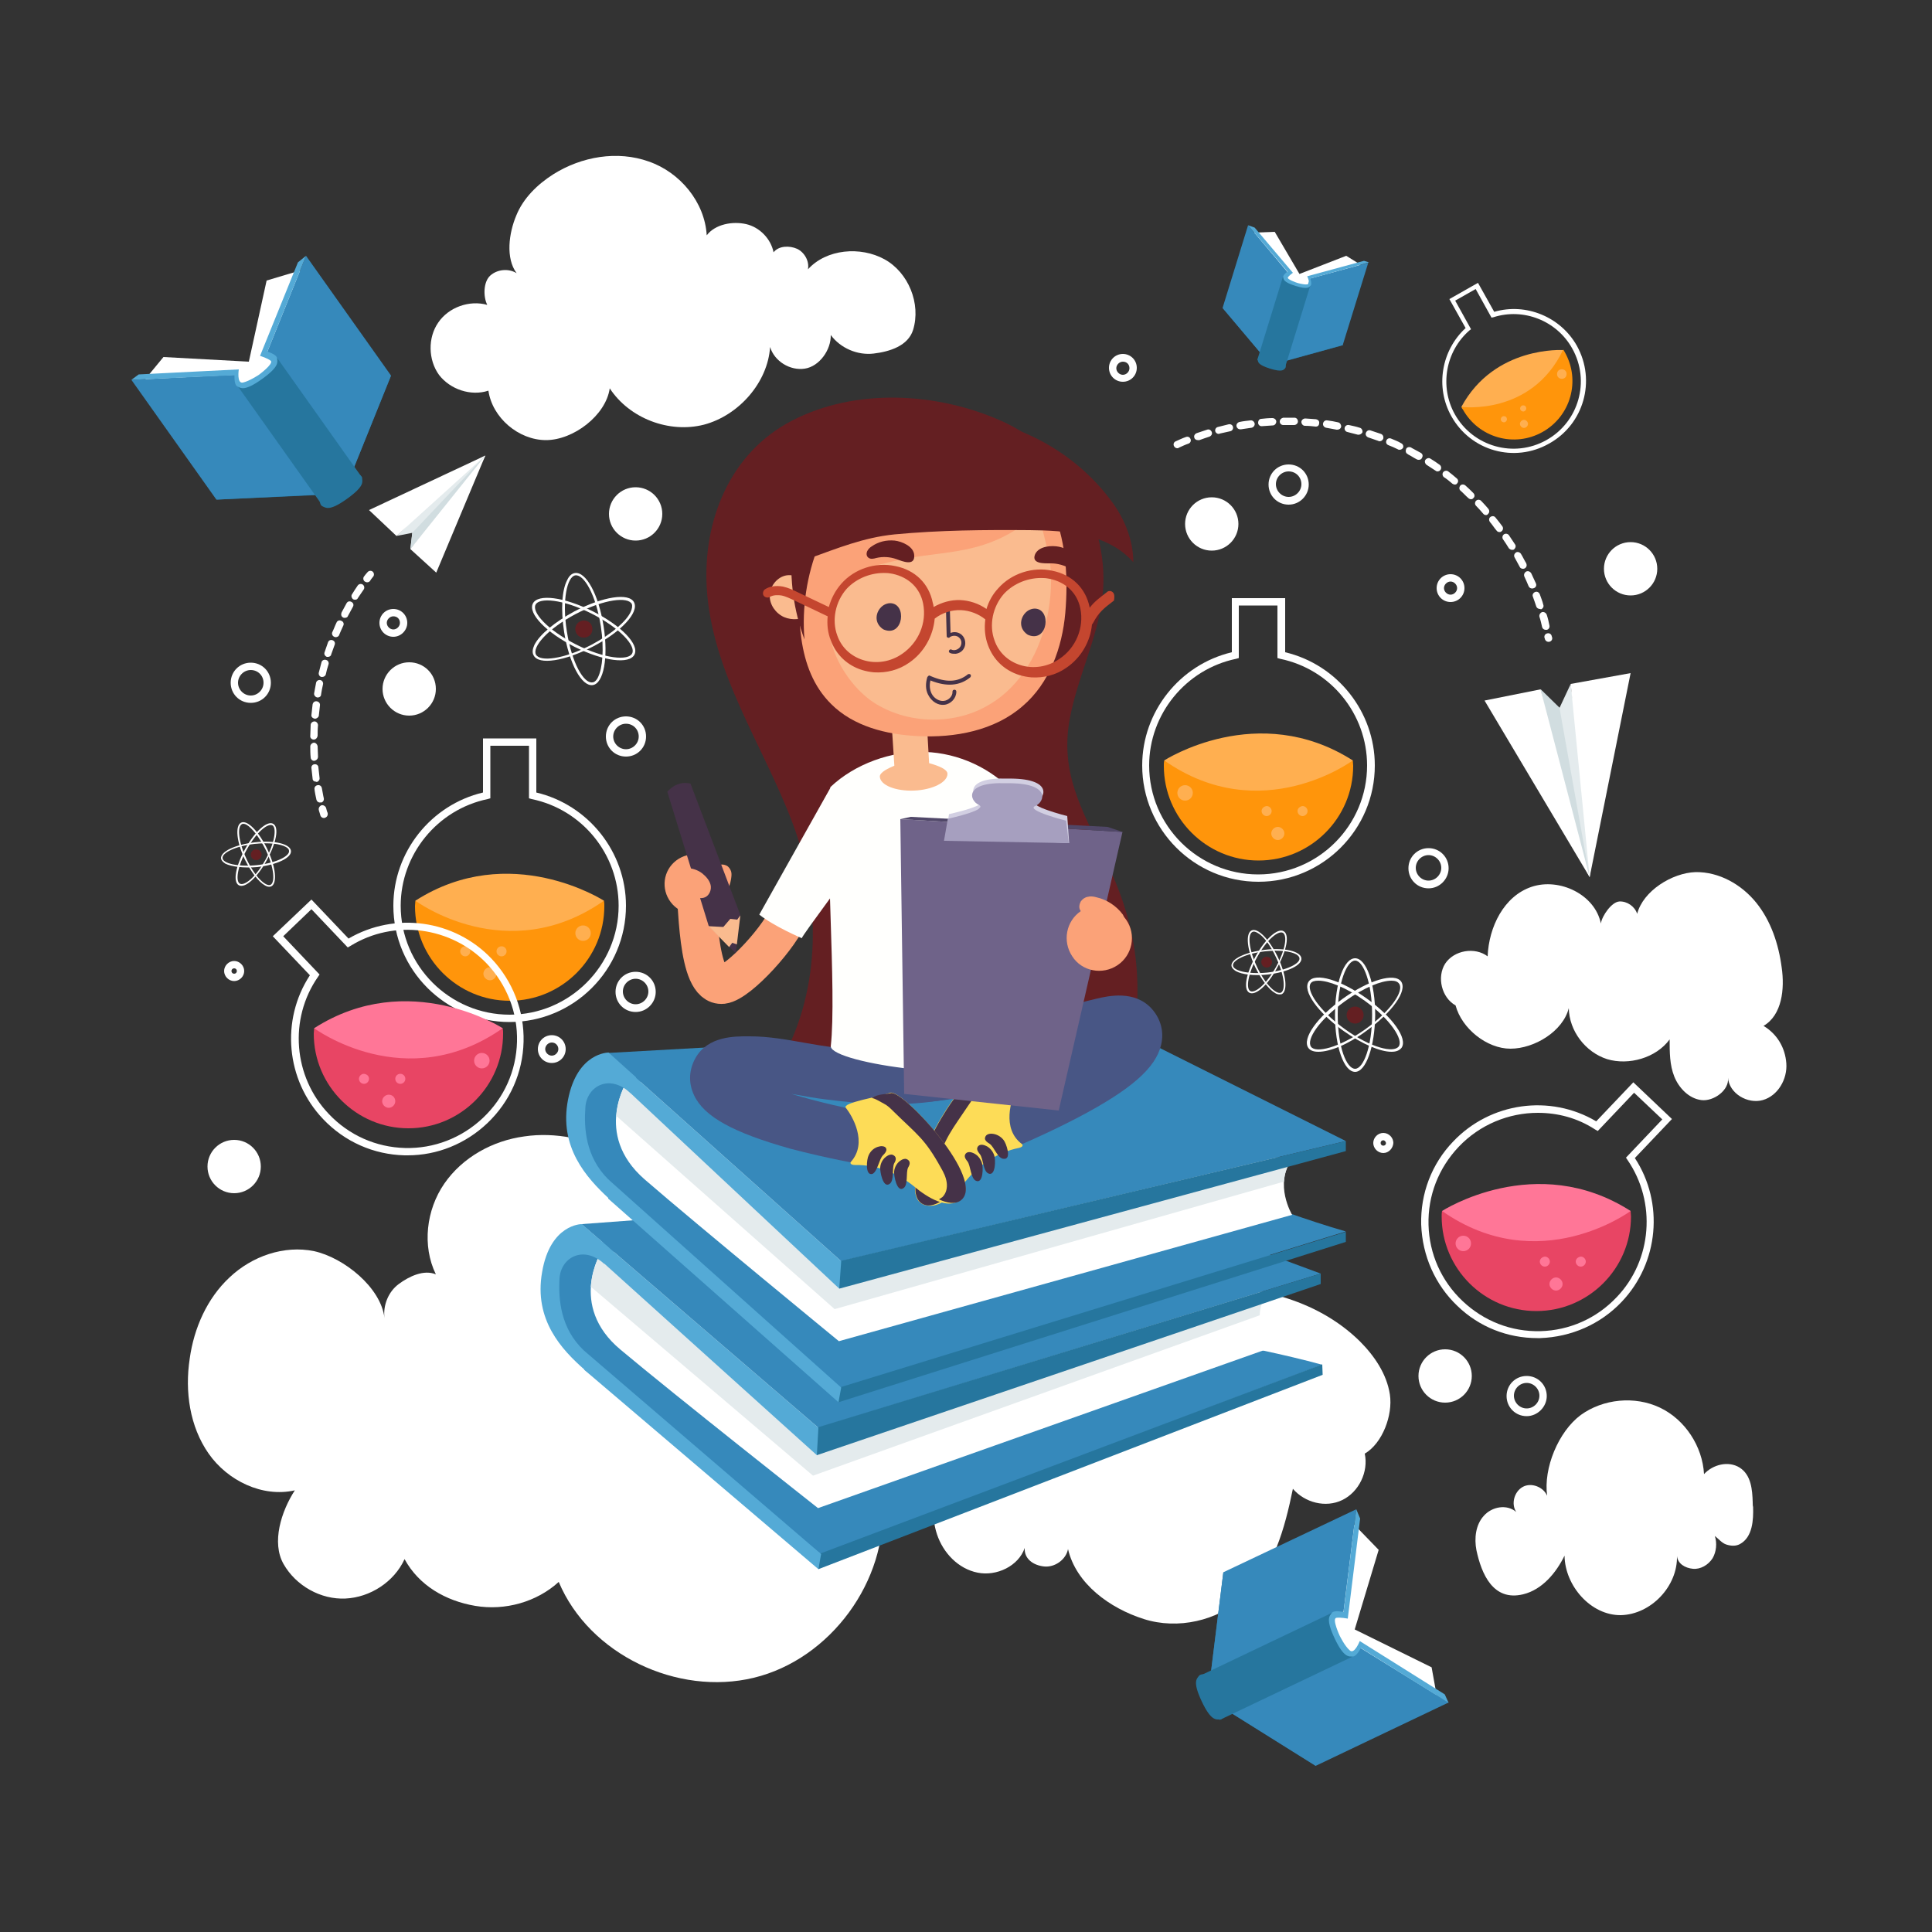 <?xml version="1.0" encoding="utf-8"?>
<!-- Generator: Adobe Illustrator 26.2.1, SVG Export Plug-In . SVG Version: 6.00 Build 0)  -->
<svg version="1.1" xmlns="http://www.w3.org/2000/svg" xmlns:xlink="http://www.w3.org/1999/xlink" x="0px" y="0px"
	 viewBox="0 0 500 500" style="enable-background:new 0 0 500 500;" xml:space="preserve">
<rect x="0" y="0" width="500" height="500" fill="#333333" stroke="none"/>
<style type="text/css">
	.st0{display:none;}
	.st1{display:inline;fill:#45BEB5;}
	.st2{fill:#FFFFFF;}
	.st3{fill:#3689BB;}
	.st4{fill:#E4EBED;}
	.st5{fill:#26769E;}
	.st6{fill:#54AAD6;}
	.st7{fill:#D1DDE0;}
	.st8{fill:#641F22;}
	.st9{fill:#485685;}
	.st10{fill:#FDDC57;}
	.st11{fill:#453248;}
	.st12{fill:#FFFFFD;}
	.st13{fill:#FABB8F;}
	.st14{fill:#FBA278;}
	.st15{fill:#C4462F;}
	.st16{fill:#6F6389;}
	.st17{fill:#504768;}
	.st18{fill:#D2CFE2;}
	.st19{fill:#A69FBF;}
	.st20{fill:none;stroke:#FBA278;stroke-width:10;stroke-miterlimit:10;}
	.st21{fill:#FF950B;}
	.st22{fill:#FFAF50;}
	.st23{fill:#E84564;}
	.st24{fill:#FF7697;}
</style>
<g id="BACKGROUND" class="st0">
	<rect id="XMLID_1_" class="st1" width="500" height="500"/>
</g>
<g id="OBJECTS">
	<g id="XMLID_818_">
		<g id="XMLID_765_">
			<path id="XMLID_995_" class="st2" d="M243.1,382.3c-1.7,4.8-2.2,10-0.6,14.8c1.6,4.8,5.5,8.9,10.5,9.9c4.9,1,10.6-1.7,12.2-6.4
				c-0.2,2.8,2.2,4.5,5,4.8c2.8,0.3,5.7-1.8,6.2-4.5c2.1,9,10.8,15.3,19.6,18.1s19,0.5,25.9-5.7c7.7-7,10.6-17.8,12.7-28
				c3.1,3.6,8.5,5,12.8,2.9c4.3-2.1,6.8-7.3,5.8-12c4.6-2.7,7.3-10,6.5-15.3c-0.8-5.3-4-10-7.8-13.8c-11.3-11.1-28.1-15.1-43.9-13.7
				c-15.7,1.4-30.7,7.7-44.7,15"/>
		</g>
		<g id="XMLID_750_">
			<path id="XMLID_993_" class="st2" d="M159.6,298.4c-7.4-3.6-15.8-5.5-23.9-4.3c-8.2,1.1-16,5.4-20.7,12.2
				c-4.7,6.8-5.8,16.1-2.2,23.5c-3.1-1.3-6.9,0.5-9.6,2.5c-2.7,2-4.1,5.5-3.7,8.8c-0.9-7.9-10.5-15.6-18.2-17.3
				c-7.8-1.6-16.1,1.3-21.9,6.8c-5.8,5.4-9.2,13.1-10.3,21c-1.3,8.5,0,17.6,4.9,24.6c4.9,7,13.9,11.4,22.3,9.5
				c-3.5,5.4-6.1,13.5-2.9,19.1c3.2,5.6,9.6,9.2,16,8.9c6.4-0.3,12.6-4.3,15.3-10.2c3.7,6.8,10.6,10.8,18.3,12.1
				c7.7,1.3,15.9-1,21.6-6.2c7.9,18.8,30.7,29.6,50.5,24.8s34.7-25.1,33.3-45.4"/>
		</g>
		<g id="XMLID_180_">
			<g id="XMLID_541_">
				<path id="XMLID_992_" class="st3" d="M149.2,350.7c-6.9-9-7.4-17-5.2-21.9c6.4-14.2,52.3-10.6,137.6,11
					c20.2,5.5,40.4,7.9,60.6,13.4l-129.7,49.1L149.2,350.7z"/>
			</g>
			<g id="XMLID_540_">
				<path id="XMLID_990_" class="st2" d="M155.7,323.8c0,0-8.9,14,4.9,25.5c13.7,11.5,51.1,41,51.1,41L328.3,349
					c0,0-4.9-7.9-0.3-14.4L155.7,323.8z"/>
			</g>
			<g id="XMLID_539_">
				<path id="XMLID_988_" class="st4" d="M328,334.6l-172.3-10.8c0,0-2.4,3.9-2.8,9.2l57.5,48.9L326,340.4
					C326.1,338.5,326.6,336.5,328,334.6z"/>
			</g>
			<g id="XMLID_538_">
				<polygon id="XMLID_986_" class="st5" points="342.2,353.1 342.3,355.8 211.8,406.1 211.9,402.2 				"/>
			</g>
			<g id="XMLID_537_">
				<polygon id="XMLID_985_" class="st6" points="211.8,406.1 212.5,402.2 151.1,349.5 151.2,354.5 				"/>
			</g>
			<g id="XMLID_534_">
				<polygon id="XMLID_984_" class="st3" points="150.5,316.8 281,307.1 341.8,329.6 211.8,369.5 				"/>
			</g>
			<g id="XMLID_533_">
				<polygon id="XMLID_982_" class="st5" points="341.8,329.6 341.8,332.3 211.4,376.6 211.3,369.5 				"/>
			</g>
			<g id="XMLID_493_">
				<polygon id="XMLID_979_" class="st6" points="211.4,376.6 211.8,369.5 150.5,316.8 150.6,321.8 				"/>
			</g>
			<g id="XMLID_212_">
				<path id="XMLID_978_" class="st6" d="M151.1,349.5c-6-5.7-6.6-13.1-6.3-18.6c0.3-5.4,6.1-8.8,11.6-3.8l1.3-4.1l-7.2-6.2
					c0,0-8.1,0-10.2,12.4c-2.2,12.4,5.1,20.1,11,25.3S151.1,349.5,151.1,349.5z"/>
			</g>
		</g>
		<g id="XMLID_178_">
			<g id="XMLID_172_">
				<path id="XMLID_977_" class="st3" d="M155.5,306.3c-6.7-9.1-7.1-17.2-4.8-22c6.7-14.1,52.5-9.6,137.4,13.6
					c20.1,5.9,40.1,15,60.2,20.8l-130.5,40.3L155.5,306.3z"/>
			</g>
			<g id="XMLID_177_">
				<path id="XMLID_975_" class="st2" d="M162.4,279.6c0,0-9.1,13.8,4.4,25.6c13.5,11.7,50.3,41.9,50.3,41.9l117.3-32.7
					c0,0-4.8-8,0-14.4L162.4,279.6z"/>
			</g>
			<g id="XMLID_536_">
				<path id="XMLID_973_" class="st4" d="M334.4,300l-172-20.4c0,0-2.5,3.8-2.9,9.2l56.5,50l116.3-33
					C332.4,303.8,333,301.8,334.4,300z"/>
			</g>
			<g id="XMLID_120_">
				<polygon id="XMLID_972_" class="st5" points="348.3,318.8 348.3,321.4 217,362.9 217.2,359.1 				"/>
			</g>
			<g id="XMLID_118_">
				<polygon id="XMLID_966_" class="st6" points="217,362.9 217.7,359.1 157.4,305.2 157.4,310.2 				"/>
			</g>
			<g id="XMLID_65_">
				<polygon id="XMLID_965_" class="st3" points="157.4,272.5 288.1,265.2 348.3,295.3 217.7,326.4 				"/>
			</g>
			<g id="XMLID_80_">
				<polygon id="XMLID_964_" class="st5" points="348.3,295.3 348.3,297.9 217.2,333.5 217.2,326.4 				"/>
			</g>
			<g id="XMLID_84_">
				<polygon id="XMLID_962_" class="st6" points="217.2,333.5 217.7,326.4 157.4,272.5 157.4,277.5 				"/>
			</g>
			<g id="XMLID_117_">
				<path id="XMLID_956_" class="st6" d="M157.4,305.2c-5.9-5.9-6.3-13.3-5.9-18.7c0.4-5.4,6.2-8.7,11.7-3.6l1.4-4.1l-7.1-6.4
					c0,0-8.1-0.1-10.5,12.2c-2.4,12.3,4.8,20.2,10.5,25.5C163.1,315.5,157.4,305.2,157.4,305.2z"/>
			</g>
		</g>
		<g id="XMLID_610_">
			<g id="XMLID_61_">
				<g id="XMLID_83_">
					<g id="XMLID_89_">
						<polygon id="XMLID_909_" class="st4" points="406.5,177 403.6,183.2 398.7,178.4 408.9,221.8 411.4,227 412.3,220.6 						"/>
					</g>
					<g id="XMLID_79_">
						<polygon id="XMLID_908_" class="st7" points="408.9,221.8 411.4,227 403.6,183.2 398.7,178.4 						"/>
					</g>
					<g id="XMLID_76_">
						<polygon id="XMLID_907_" class="st2" points="411.4,227 406.5,177 422,174.2 						"/>
					</g>
					<g id="XMLID_66_">
						<polygon id="XMLID_906_" class="st2" points="411.4,227 398.7,178.4 384.2,181.3 						"/>
					</g>
				</g>
			</g>
			<g id="XMLID_542_">
				<g id="XMLID_543_">
					<g id="XMLID_548_">
						<polygon id="XMLID_905_" class="st4" points="102.6,138.7 106.7,137.9 106.2,142.1 124,121 125.6,117.9 122.1,119.8 						"/>
					</g>
					<g id="XMLID_547_">
						<polygon id="XMLID_904_" class="st7" points="124,121 125.6,117.9 106.7,137.9 106.2,142.1 						"/>
					</g>
					<g id="XMLID_545_">
						<polygon id="XMLID_903_" class="st2" points="125.6,117.9 102.6,138.7 95.5,132 						"/>
					</g>
					<g id="XMLID_544_">
						<polygon id="XMLID_902_" class="st2" points="125.6,117.9 106.2,142.1 112.9,148.2 						"/>
					</g>
				</g>
			</g>
			<g id="XMLID_557_">
				<g id="XMLID_698_">
					<g id="XMLID_748_">
						<path id="XMLID_901_" class="st2" d="M83.8,211.7c-0.4,0-0.8-0.3-0.9-0.7c-0.1-0.5-0.3-0.9-0.4-1.4c-0.1-0.5,0.2-1,0.7-1.2
							c0.5-0.1,1,0.2,1.2,0.7c0.1,0.4,0.2,0.9,0.4,1.3c0.1,0.5-0.1,1-0.6,1.2C84,211.7,83.9,211.7,83.8,211.7z"/>
					</g>
				</g>
				<g id="XMLID_697_">
					<g id="XMLID_730_">
						<path id="XMLID_1402_" class="st2" d="M82.8,207.7c-0.4,0-0.8-0.3-0.9-0.7c-0.2-0.9-0.4-1.8-0.5-2.7c-0.1-0.5,0.2-1,0.8-1.1
							c0.5-0.1,1,0.2,1.1,0.8c0.2,0.9,0.3,1.8,0.5,2.6c0.1,0.5-0.2,1-0.7,1.1C82.9,207.6,82.9,207.7,82.8,207.7z M81.8,202.3
							c-0.5,0-0.9-0.3-0.9-0.8c-0.1-0.9-0.2-1.8-0.3-2.7c-0.1-0.5,0.3-1,0.8-1c0.5-0.1,1,0.3,1,0.8c0.1,0.9,0.2,1.8,0.3,2.7
							c0.1,0.5-0.3,1-0.8,1.1C81.9,202.3,81.9,202.3,81.8,202.3z M81.3,196.9c-0.5,0-0.9-0.4-0.9-0.9c-0.1-0.9-0.1-1.8-0.1-2.8
							c0-0.5,0.4-0.9,0.9-1c0.5,0,0.9,0.4,1,0.9c0,0.9,0.1,1.8,0.1,2.7C82.3,196.4,81.9,196.8,81.3,196.9
							C81.3,196.9,81.3,196.9,81.3,196.9z M81.2,191.4C81.2,191.4,81.2,191.4,81.2,191.4c-0.5,0-1-0.4-0.9-1c0-0.9,0.1-1.8,0.1-2.8
							c0-0.5,0.5-0.9,1-0.9c0.5,0,0.9,0.5,0.9,1c-0.1,0.9-0.1,1.8-0.1,2.7C82.1,191,81.7,191.4,81.2,191.4z M81.5,186
							C81.5,186,81.5,186,81.5,186c-0.6-0.1-1-0.5-0.9-1c0.1-0.9,0.2-1.8,0.3-2.7c0.1-0.5,0.5-0.9,1.1-0.8c0.5,0.1,0.9,0.5,0.8,1.1
							c-0.1,0.9-0.2,1.8-0.3,2.7C82.4,185.6,82,186,81.5,186z M82.3,180.5c-0.1,0-0.1,0-0.2,0c-0.5-0.1-0.9-0.6-0.8-1.1
							c0.2-0.9,0.3-1.8,0.5-2.7c0.1-0.5,0.6-0.8,1.1-0.7c0.5,0.1,0.8,0.6,0.7,1.1c-0.2,0.9-0.4,1.8-0.5,2.6
							C83.1,180.2,82.7,180.5,82.3,180.5z M83.4,175.2c-0.1,0-0.2,0-0.2,0c-0.5-0.1-0.8-0.6-0.7-1.1c0.2-0.9,0.5-1.8,0.7-2.7
							c0.1-0.5,0.7-0.8,1.2-0.6c0.5,0.1,0.8,0.7,0.6,1.2c-0.3,0.9-0.5,1.7-0.7,2.6C84.2,174.9,83.8,175.2,83.4,175.2z M84.9,170
							c-0.1,0-0.2,0-0.3,0c-0.5-0.2-0.8-0.7-0.6-1.2c0.3-0.9,0.6-1.7,0.9-2.6c0.2-0.5,0.7-0.7,1.2-0.5c0.5,0.2,0.7,0.7,0.5,1.2
							c-0.3,0.8-0.6,1.7-0.9,2.5C85.7,169.7,85.3,170,84.9,170z M86.9,164.9c-0.1,0-0.2,0-0.4-0.1c-0.5-0.2-0.7-0.8-0.5-1.2
							c0.4-0.8,0.7-1.7,1.1-2.5c0.2-0.5,0.8-0.7,1.3-0.4c0.5,0.2,0.7,0.8,0.4,1.3c-0.4,0.8-0.7,1.6-1.1,2.5
							C87.6,164.7,87.2,164.9,86.9,164.9z M89.2,159.9c-0.1,0-0.3,0-0.4-0.1c-0.5-0.2-0.6-0.8-0.4-1.3c0.4-0.8,0.9-1.6,1.3-2.4
							c0.3-0.5,0.8-0.6,1.3-0.3c0.5,0.3,0.6,0.8,0.3,1.3c-0.4,0.8-0.9,1.6-1.3,2.4C89.9,159.8,89.5,159.9,89.2,159.9z M91.9,155.2
							c-0.2,0-0.3,0-0.5-0.1c-0.4-0.3-0.6-0.9-0.3-1.3c0.5-0.8,1-1.6,1.5-2.3c0.3-0.4,0.9-0.5,1.3-0.2c0.4,0.3,0.5,0.9,0.2,1.3
							c-0.5,0.7-1,1.5-1.5,2.2C92.5,155.1,92.2,155.2,91.9,155.2z"/>
					</g>
				</g>
				<g id="XMLID_695_">
					<g id="XMLID_728_">
						<path id="XMLID_900_" class="st2" d="M95,150.7c-0.2,0-0.4-0.1-0.6-0.2c-0.4-0.3-0.5-0.9-0.2-1.3c0.3-0.4,0.6-0.8,0.9-1.1
							c0.3-0.4,0.9-0.5,1.3-0.2c0.4,0.3,0.5,0.9,0.2,1.3c-0.3,0.4-0.6,0.7-0.8,1.1C95.6,150.6,95.3,150.7,95,150.7z"/>
					</g>
				</g>
			</g>
			<g id="XMLID_596_">
				<g id="XMLID_611_">
					<path id="XMLID_1372_" class="st2" d="M400.7,166.1c-0.4,0-0.8-0.3-0.9-0.8l-0.1-0.3c-0.1-0.5,0.2-1,0.8-1.1
						c0.5-0.1,1,0.2,1.1,0.8l0.1,0.3c0.1,0.5-0.2,1-0.8,1.1C400.8,166.1,400.7,166.1,400.7,166.1z M400,163c-0.4,0-0.8-0.3-0.9-0.7
						c-0.2-0.9-0.4-1.8-0.7-2.7c-0.1-0.5,0.2-1,0.7-1.2c0.5-0.1,1,0.2,1.2,0.7c0.3,0.9,0.5,1.8,0.7,2.8c0.1,0.5-0.2,1-0.7,1.1
						C400.2,163,400.1,163,400,163z M398.5,157.6c-0.4,0-0.8-0.3-0.9-0.6c-0.3-0.9-0.6-1.8-0.9-2.6c-0.2-0.5,0.1-1,0.6-1.2
						c0.5-0.2,1,0.1,1.2,0.6c0.3,0.9,0.7,1.8,0.9,2.7c0.2,0.5-0.1,1-0.6,1.2C398.7,157.6,398.6,157.6,398.5,157.6z M396.5,152.3
						c-0.4,0-0.7-0.2-0.9-0.6c-0.4-0.9-0.7-1.7-1.1-2.5c-0.2-0.5,0-1,0.5-1.3c0.5-0.2,1,0,1.3,0.5c0.4,0.9,0.8,1.7,1.2,2.6
						c0.2,0.5,0,1-0.5,1.2C396.8,152.3,396.6,152.3,396.5,152.3z M394.1,147.2c-0.3,0-0.7-0.2-0.8-0.5c-0.4-0.8-0.9-1.6-1.3-2.4
						c-0.3-0.5-0.1-1,0.3-1.3c0.4-0.3,1-0.1,1.3,0.3c0.5,0.8,0.9,1.7,1.4,2.5c0.2,0.5,0.1,1-0.4,1.3
						C394.4,147.2,394.3,147.2,394.1,147.2z M391.3,142.3c-0.3,0-0.6-0.2-0.8-0.4c-0.5-0.8-1-1.6-1.5-2.3c-0.3-0.4-0.2-1,0.2-1.3
						c0.4-0.3,1-0.2,1.3,0.2c0.5,0.8,1.1,1.6,1.6,2.4c0.3,0.4,0.1,1-0.3,1.3C391.7,142.3,391.5,142.3,391.3,142.3z M388.1,137.7
						c-0.3,0-0.6-0.1-0.8-0.4c-0.6-0.7-1.1-1.5-1.7-2.2c-0.3-0.4-0.3-1,0.1-1.3c0.4-0.3,1-0.3,1.3,0.1c0.6,0.7,1.2,1.5,1.8,2.3
						c0.3,0.4,0.2,1-0.2,1.3C388.5,137.6,388.3,137.7,388.1,137.7z M384.6,133.3c-0.3,0-0.5-0.1-0.7-0.3c-0.6-0.7-1.2-1.4-1.9-2.1
						c-0.4-0.4-0.3-1,0-1.3c0.4-0.4,1-0.3,1.3,0c0.7,0.7,1.3,1.4,1.9,2.1c0.3,0.4,0.3,1-0.1,1.3C385,133.2,384.8,133.3,384.6,133.3z
						 M380.7,129.2c-0.2,0-0.5-0.1-0.7-0.3c-0.7-0.6-1.3-1.3-2-1.9c-0.4-0.3-0.4-0.9-0.1-1.3c0.3-0.4,0.9-0.4,1.3-0.1
						c0.7,0.6,1.4,1.3,2.1,2c0.4,0.4,0.4,1,0,1.3C381.2,129.1,380.9,129.2,380.7,129.2z M376.5,125.4c-0.2,0-0.4-0.1-0.6-0.2
						c-0.7-0.6-1.4-1.2-2.2-1.7c-0.4-0.3-0.5-0.9-0.2-1.3c0.3-0.4,0.9-0.5,1.3-0.2c0.8,0.6,1.5,1.2,2.2,1.8c0.4,0.3,0.5,0.9,0.1,1.3
						C377,125.3,376.8,125.4,376.5,125.4z M372,122c-0.2,0-0.4-0.1-0.5-0.2c-0.8-0.5-1.5-1-2.3-1.5c-0.4-0.3-0.6-0.9-0.3-1.3
						c0.3-0.4,0.9-0.6,1.3-0.3c0.8,0.5,1.6,1,2.4,1.6c0.4,0.3,0.5,0.9,0.2,1.3C372.6,121.9,372.3,122,372,122z M367.2,119
						c-0.2,0-0.3,0-0.5-0.1c-0.8-0.4-1.5-0.9-2.3-1.3l-0.1-0.1c-0.5-0.2-0.6-0.8-0.4-1.3c0.2-0.5,0.8-0.6,1.3-0.4l0.1,0.1
						c0.8,0.4,1.6,0.9,2.4,1.3c0.5,0.3,0.6,0.8,0.3,1.3C367.9,118.8,367.6,119,367.2,119z M362.2,116.4c-0.1,0-0.3,0-0.4-0.1
						c-0.8-0.4-1.7-0.8-2.5-1.1c-0.5-0.2-0.7-0.7-0.5-1.2c0.2-0.5,0.7-0.7,1.2-0.5c0.9,0.4,1.8,0.7,2.6,1.2c0.5,0.2,0.7,0.8,0.5,1.2
						C362.9,116.2,362.6,116.4,362.2,116.4z M304.7,116c-0.4,0-0.7-0.2-0.9-0.6c-0.2-0.5,0-1,0.5-1.2c0.9-0.4,1.7-0.8,2.6-1.1
						c0.5-0.2,1,0,1.2,0.5c0.2,0.5,0,1-0.5,1.2c-0.9,0.3-1.7,0.7-2.6,1.1C305,116,304.9,116,304.7,116z M357,114.2
						c-0.1,0-0.2,0-0.3-0.1c-0.9-0.3-1.7-0.6-2.6-0.9c-0.5-0.2-0.8-0.7-0.6-1.2c0.2-0.5,0.7-0.8,1.2-0.6c0.9,0.3,1.8,0.6,2.7,0.9
						c0.5,0.2,0.7,0.7,0.6,1.2C357.8,114,357.4,114.2,357,114.2z M310,113.9c-0.4,0-0.8-0.2-0.9-0.6c-0.2-0.5,0.1-1,0.6-1.2
						c0.9-0.3,1.8-0.6,2.7-0.9c0.5-0.2,1,0.1,1.2,0.6c0.2,0.5-0.1,1-0.6,1.2c-0.9,0.3-1.8,0.6-2.6,0.9
						C310.2,113.9,310.1,113.9,310,113.9z M351.6,112.5c-0.1,0-0.2,0-0.2,0c-0.9-0.2-1.8-0.5-2.7-0.7c-0.5-0.1-0.8-0.6-0.7-1.1
						c0.1-0.5,0.6-0.8,1.1-0.7c0.9,0.2,1.9,0.4,2.8,0.7c0.5,0.1,0.8,0.7,0.7,1.2C352.4,112.2,352.1,112.5,351.6,112.5z M315.4,112.3
						c-0.4,0-0.8-0.3-0.9-0.7c-0.1-0.5,0.2-1,0.7-1.1c0.9-0.2,1.9-0.5,2.8-0.7c0.5-0.1,1,0.2,1.1,0.7c0.1,0.5-0.2,1-0.7,1.1
						c-0.9,0.2-1.8,0.4-2.7,0.6C315.5,112.3,315.4,112.3,315.4,112.3z M346.1,111.2c-0.1,0-0.1,0-0.2,0c-0.9-0.2-1.8-0.3-2.7-0.5
						c-0.5-0.1-0.9-0.6-0.8-1.1c0.1-0.5,0.5-0.9,1.1-0.8c0.9,0.1,1.9,0.3,2.8,0.5c0.5,0.1,0.8,0.6,0.8,1.1
						C347,110.9,346.6,111.2,346.1,111.2z M320.9,111.1c-0.4,0-0.8-0.3-0.9-0.8c-0.1-0.5,0.3-1,0.8-1.1c0.9-0.2,1.9-0.3,2.8-0.4
						c0.5-0.1,1,0.3,1.1,0.8c0.1,0.5-0.3,1-0.8,1.1c-0.9,0.1-1.8,0.3-2.7,0.4C321,111.1,320.9,111.1,320.9,111.1z M340.6,110.4
						c0,0-0.1,0-0.1,0c-0.9-0.1-1.8-0.2-2.8-0.2c-0.5,0-0.9-0.5-0.9-1c0-0.5,0.5-0.9,1-0.9c1,0.1,1.9,0.1,2.8,0.2
						c0.5,0.1,0.9,0.5,0.8,1C341.4,110.1,341,110.4,340.6,110.4z M326.5,110.3c-0.5,0-0.9-0.4-0.9-0.9c0-0.5,0.3-1,0.8-1
						c0.9-0.1,1.9-0.2,2.9-0.2c0.5,0,1,0.4,1,0.9c0,0.5-0.4,1-0.9,1C328.4,110.2,327.5,110.2,326.5,110.3
						C326.5,110.3,326.5,110.3,326.5,110.3z M334.9,110C334.9,110,334.9,110,334.9,110c-1,0-1.9,0-2.8,0c0,0,0,0,0,0
						c-0.5,0-0.9-0.4-0.9-0.9c0-0.5,0.4-0.9,0.9-1c1,0,1.9,0,2.9,0c0.5,0,0.9,0.4,0.9,1C335.9,109.6,335.4,110,334.9,110z"/>
				</g>
			</g>
		</g>
		<g id="XMLID_598_">
			<g id="XMLID_606_">
				<g id="XMLID_621_">
					<g id="XMLID_630_">
						<path id="XMLID_1366_" class="st2" d="M350.7,277.4c-2.9,0-5.2-6.5-5.2-14.7c0-8.3,2.3-14.7,5.2-14.7c2.9,0,5.2,6.5,5.2,14.7
							C355.8,270.9,353.5,277.4,350.7,277.4z M350.7,248.6c-2.1,0-4.5,5.6-4.5,14c0,8.4,2.3,14,4.5,14c2.1,0,4.4-5.6,4.4-14
							C355.1,254.3,352.8,248.6,350.7,248.6z"/>
					</g>
				</g>
				<g id="XMLID_620_">
					<g id="XMLID_626_">
						<path id="XMLID_1361_" class="st2" d="M341.2,272.2c-1.2,0-2.1-0.3-2.6-1c-1.7-2.4,2.3-8,9-12.8c6.7-4.8,13.3-6.7,15-4.4
							c1.7,2.4-2.3,8-9,12.8C348.9,270.3,344.2,272.2,341.2,272.2z M360.1,253.8c-2.6,0-7,1.7-12,5.3c-6.8,4.9-10.1,10-8.8,11.8
							c1.2,1.7,7.2,0.3,14-4.5l0,0c6.8-4.9,10.1-10,8.8-11.8C361.7,254,361,253.8,360.1,253.8z"/>
					</g>
				</g>
				<g id="XMLID_619_">
					<g id="XMLID_622_">
						<path id="XMLID_1356_" class="st2" d="M360.1,272.2c-2.9,0-7.6-2-12.4-5.4l0,0c-6.7-4.8-10.7-10.4-9-12.8
							c1.7-2.4,8.3-0.4,15,4.4c6.7,4.8,10.7,10.4,9,12.8C362.1,271.9,361.3,272.2,360.1,272.2z M341.2,253.8c-1,0-1.7,0.2-2,0.7
							c-1.2,1.7,2,6.9,8.8,11.8l0,0c6.8,4.9,12.7,6.3,14,4.5c1.2-1.7-2-6.9-8.8-11.8C348.3,255.5,343.8,253.8,341.2,253.8z"/>
					</g>
				</g>
				<g id="XMLID_608_">
					<g id="XMLID_604_">
						<circle id="XMLID_899_" class="st8" cx="350.7" cy="262.7" r="2.2"/>
					</g>
				</g>
			</g>
			<g id="XMLID_651_">
				<g id="XMLID_668_">
					<g id="XMLID_669_">
						<path id="XMLID_1347_" class="st2" d="M137.9,156.2c1.3-2.6,8.1-1.7,15.5,2c7.4,3.7,12.1,8.6,10.8,11.2
							c-1.3,2.6-8.1,1.7-15.5-2C141.4,163.7,136.6,158.8,137.9,156.2z M163.6,169.1c1-1.9-3-6.5-10.5-10.3
							c-7.5-3.8-13.6-4.2-14.5-2.3c-1,1.9,3,6.5,10.5,10.3C156.6,170.6,162.7,171,163.6,169.1z"/>
					</g>
				</g>
				<g id="XMLID_662_">
					<g id="XMLID_663_">
						<path id="XMLID_1342_" class="st2" d="M146.8,150.1c0.5-1.1,1.2-1.7,2-1.8c2.9-0.4,6.1,5.6,7.4,13.7c1.3,8.2,0,14.9-2.8,15.3
							c-2.9,0.4-6.1-5.6-7.4-13.7C145.1,157.8,145.4,152.7,146.8,150.1z M154.8,175.2c1.1-2.3,1.6-7.1,0.7-13.1
							c-1.3-8.3-4.4-13.5-6.6-13.2c-2.1,0.3-3.5,6.3-2.2,14.5l0,0c1.3,8.3,4.4,13.5,6.6,13.2C153.8,176.6,154.4,176.1,154.8,175.2z"
							/>
					</g>
				</g>
				<g id="XMLID_656_">
					<g id="XMLID_657_">
						<path id="XMLID_1337_" class="st2" d="M138.3,166.9c1.3-2.6,5.2-5.9,10.4-8.7l0,0c7.3-3.8,14.1-4.9,15.4-2.3
							c1.3,2.6-3.3,7.6-10.6,11.4c-7.3,3.8-14.1,4.9-15.4,2.3C137.7,168.9,137.8,168,138.3,166.9z M163.2,158.4
							c0.4-0.9,0.5-1.6,0.3-2.1c-1-1.9-7.1-1.3-14.5,2.6l0,0c-7.4,3.9-11.3,8.6-10.3,10.5c1,1.9,7.1,1.3,14.5-2.6
							C158.6,163.9,162.1,160.7,163.2,158.4z"/>
					</g>
				</g>
				<g id="XMLID_653_">
					<g id="XMLID_654_">
						<path id="XMLID_898_" class="st8" d="M152.1,160.8c1.1,0.5,1.5,1.9,1,3s-1.9,1.5-3,1c-1.1-0.5-1.5-1.9-1-3
							C149.7,160.7,151,160.3,152.1,160.8z"/>
					</g>
				</g>
			</g>
			<g id="XMLID_599_">
				<g id="XMLID_645_">
					<g id="XMLID_647_">
						<path id="XMLID_1328_" class="st2" d="M323.3,256.9c-1.6-0.9-0.8-5,1.7-9.5c2.5-4.5,5.7-7.3,7.2-6.4c1.6,0.9,0.8,5-1.7,9.5
							C328.1,255,324.9,257.8,323.3,256.9z M332,241.4c-1.2-0.6-4.1,1.7-6.6,6.2c-2.5,4.5-3,8.3-1.8,8.9c1.2,0.6,4.1-1.7,6.6-6.2
							C332.7,245.8,333.2,242.1,332,241.4z"/>
					</g>
				</g>
				<g id="XMLID_639_">
					<g id="XMLID_641_">
						<path id="XMLID_1323_" class="st2" d="M319.8,251.3c-0.6-0.4-1-0.8-1.1-1.3c-0.2-1.8,3.6-3.6,8.7-4.2c5.1-0.6,9.2,0.4,9.4,2.2
							c0.2,1.8-3.6,3.6-8.7,4.2C324.5,252.6,321.4,252.2,319.8,251.3z M335.5,247c-1.4-0.8-4.3-1.2-8.1-0.8
							c-5.2,0.6-8.5,2.4-8.3,3.7c0.1,1.3,3.8,2.3,8.9,1.8l0,0c5.2-0.6,8.5-2.4,8.3-3.7C336.3,247.7,336,247.3,335.5,247z"/>
					</g>
				</g>
				<g id="XMLID_603_">
					<g id="XMLID_635_">
						<path id="XMLID_1318_" class="st2" d="M330,257c-1.6-0.9-3.5-3.4-5.1-6.6l0,0c-2.2-4.6-2.6-8.8-1-9.6c1.6-0.8,4.6,2.3,6.8,6.9
							c2.2,4.6,2.6,8.8,1,9.6C331.2,257.4,330.6,257.4,330,257z M325.4,241.4c-0.5-0.3-1-0.4-1.3-0.2c-1.2,0.6-1,4.3,1.2,9l0,0
							c2.2,4.7,5,7.2,6.2,6.7c1.2-0.6,1-4.3-1.2-9C328.7,244.4,326.8,242.1,325.4,241.4z"/>
					</g>
				</g>
				<g id="XMLID_600_">
					<g id="XMLID_601_">
						<path id="XMLID_897_" class="st8" d="M326.6,248.3c0.4-0.7,1.2-0.9,1.9-0.5c0.7,0.4,0.9,1.2,0.5,1.9c-0.4,0.7-1.2,0.9-1.9,0.5
							C326.5,249.8,326.2,249,326.6,248.3z"/>
					</g>
				</g>
			</g>
			<g id="XMLID_674_">
				<g id="XMLID_689_">
					<g id="XMLID_690_">
						<path id="XMLID_1309_" class="st2" d="M61.8,229.1c-1.6-0.9-0.8-5,1.7-9.5c2.5-4.5,5.7-7.3,7.2-6.4c1.6,0.9,0.8,5-1.7,9.5
							C66.6,227.1,63.4,230,61.8,229.1z M70.5,213.6c-1.2-0.6-4.1,1.7-6.6,6.2c-2.5,4.5-3,8.3-1.8,8.9c1.2,0.6,4.1-1.7,6.6-6.2
							C71.2,218,71.6,214.2,70.5,213.6z"/>
					</g>
				</g>
				<g id="XMLID_685_">
					<g id="XMLID_686_">
						<path id="XMLID_1304_" class="st2" d="M58.3,223.5c-0.6-0.4-1-0.8-1.1-1.3c-0.2-1.8,3.6-3.6,8.7-4.2c5.1-0.6,9.2,0.4,9.4,2.2
							c0.2,1.8-3.6,3.6-8.7,4.2C63,224.7,59.9,224.3,58.3,223.5z M74,219.2c-1.4-0.8-4.3-1.2-8.1-0.8c-5.2,0.6-8.5,2.4-8.3,3.7
							c0.1,1.3,3.8,2.3,8.9,1.8l0,0c5.2-0.6,8.5-2.4,8.3-3.7C74.8,219.8,74.5,219.5,74,219.2z"/>
					</g>
				</g>
				<g id="XMLID_679_">
					<g id="XMLID_681_">
						<path id="XMLID_1299_" class="st2" d="M68.5,229.1c-1.6-0.9-3.5-3.4-5.1-6.6l0,0c-2.2-4.6-2.6-8.8-1-9.6
							c1.6-0.8,4.6,2.3,6.8,6.9c2.2,4.6,2.6,8.8,1,9.6C69.7,229.6,69.1,229.5,68.5,229.1z M63.9,213.5c-0.5-0.3-1-0.4-1.3-0.2
							c-1.2,0.6-1,4.3,1.2,9l0,0c2.2,4.7,5,7.2,6.2,6.7c1.2-0.6,1-4.3-1.2-9C67.1,216.6,65.2,214.3,63.9,213.5z"/>
					</g>
				</g>
				<g id="XMLID_676_">
					<g id="XMLID_677_">
						<path id="XMLID_896_" class="st8" d="M65.1,220.5c0.4-0.7,1.2-0.9,1.9-0.5c0.7,0.4,0.9,1.2,0.5,1.9c-0.4,0.7-1.2,0.9-1.9,0.5
							C64.9,222,64.7,221.1,65.1,220.5z"/>
					</g>
				</g>
			</g>
		</g>
		<g id="XMLID_767_">
			<path id="XMLID_895_" class="st2" d="M376.7,260.2c-3.6-2-4.9-7.3-2.7-10.8c2.3-3.5,7.7-4.4,11-1.9c0.3-7.6,4.2-15.6,11.4-18
				c7.2-2.4,16.4,2,17.9,9.5c0.3-2,2.8-5.6,4.8-5.7c2-0.1,4,1.3,4.6,3.2c1.5-5.9,9-10.6,15.1-10.8c6.1-0.1,11.9,3.2,15.7,7.9
				c3.8,4.7,5.8,10.7,6.6,16.8c0.8,5.5,0.1,12.3-4.7,15.1c3.5,2.1,5.6,5.6,5.9,9.7c0.3,4.1-2.2,8.4-6.1,9.5c-3.9,1.1-8.7-1.7-9-5.8
				c0.4,3.2-3.7,6.2-6.9,5.8c-3.2-0.4-5.8-3.1-7-6.1c-1.2-3-1.2-6.3-1.2-9.6c-3.5,4.8-10.6,6.8-16.2,5.1c-5.6-1.8-9.8-7.3-9.9-13.2
				c-1.5,6-8.9,10.5-15.1,10.5C384.8,271.4,378.3,266.2,376.7,260.2z"/>
		</g>
		<g id="XMLID_775_">
			<path id="XMLID_894_" class="st2" d="M157.8,100.5c5.1,7.8,15.4,11.7,24.4,9.4c9-2.4,16.5-10.9,17.1-20.1c1.1,3.7,5.2,6.2,9,5.6
				c3.8-0.6,6.8-4.9,6.7-8.7c2.5,3.4,6.9,5.3,11.1,4.8c4.2-0.5,8.9-2,10.2-6.1c2.1-6.8-1.2-14.9-7.4-18.3s-15-2.7-19.8,2.6
				c0.4-2.1-0.9-4.4-2.8-5.3c-2-0.9-4.8-0.8-6.1,0.9c-0.7-3.5-3.6-6.5-7.1-7.3c-3.5-0.8-8,0-10.2,2.9c-0.5-8.6-6.9-16.3-15-19.1
				c-8.1-2.9-17.4-1.3-24.7,3.3c-4.1,2.6-7.8,6.2-9.6,10.7c-1.9,4.5-2.8,11,0.1,14.9c-2.1-1.3-5-1-6.8,0.6c-1.8,1.6-1.9,5.4-0.8,7.6
				c-4.6-1.3-10,0.6-12.7,4.6c-2.7,3.9-2.6,9.6,0.2,13.5c2.9,3.8,8.3,5.6,12.8,4.1c1,7,7.8,12.8,14.9,12.8
				C148.4,113.9,156.8,107.5,157.8,100.5z"/>
		</g>
		<g id="XMLID_790_">
			<path id="XMLID_893_" class="st2" d="M112.8,178.3c0,3.8-3.1,6.9-6.9,6.9s-6.9-3.1-6.9-6.9c0-3.8,3.1-6.9,6.9-6.9
				S112.8,174.4,112.8,178.3z"/>
		</g>
		<g id="XMLID_809_">
			<circle id="XMLID_892_" class="st2" cx="313.6" cy="135.6" r="6.9"/>
		</g>
		<g id="XMLID_807_">
			<circle id="XMLID_891_" class="st2" cx="60.6" cy="301.9" r="6.9"/>
		</g>
		<g id="XMLID_812_">
			<circle id="XMLID_890_" class="st2" cx="422" cy="147.2" r="6.9"/>
		</g>
		<g id="XMLID_816_">
			<circle id="XMLID_889_" class="st2" cx="374" cy="356.1" r="6.9"/>
		</g>
		<g id="XMLID_803_">
			<circle id="XMLID_888_" class="st2" cx="164.5" cy="133" r="6.9"/>
		</g>
		<g id="XMLID_796_">
			<path id="XMLID_884_" class="st2" d="M64.9,181.9c-2.9,0-5.2-2.3-5.2-5.2c0-2.9,2.3-5.2,5.2-5.2c2.9,0,5.2,2.3,5.2,5.2
				C70.1,179.6,67.8,181.9,64.9,181.9z M64.9,173.4c-1.8,0-3.3,1.5-3.3,3.3c0,1.8,1.5,3.3,3.3,3.3c1.8,0,3.3-1.5,3.3-3.3
				C68.2,174.8,66.7,173.4,64.9,173.4z"/>
		</g>
		<g id="XMLID_817_">
			<path id="XMLID_881_" class="st2" d="M395.1,366.5c-2.9,0-5.2-2.3-5.2-5.2c0-2.9,2.3-5.2,5.2-5.2c2.9,0,5.2,2.3,5.2,5.2
				C400.3,364.1,397.9,366.5,395.1,366.5z M395.1,357.9c-1.8,0-3.3,1.5-3.3,3.3s1.5,3.3,3.3,3.3s3.3-1.5,3.3-3.3
				S396.9,357.9,395.1,357.9z"/>
		</g>
		<g id="XMLID_811_">
			<path id="XMLID_878_" class="st2" d="M333.5,130.6c-2.9,0-5.2-2.3-5.2-5.2c0-2.9,2.3-5.2,5.2-5.2c2.9,0,5.2,2.3,5.2,5.2
				C338.7,128.2,336.4,130.6,333.5,130.6z M333.5,122c-1.8,0-3.3,1.5-3.3,3.3c0,1.8,1.5,3.3,3.3,3.3c1.8,0,3.3-1.5,3.3-3.3
				C336.8,123.5,335.4,122,333.5,122z"/>
		</g>
		<g id="XMLID_805_">
			<path id="XMLID_875_" class="st2" d="M162,195.8c-2.9,0-5.2-2.3-5.2-5.2c0-2.9,2.3-5.2,5.2-5.2c2.9,0,5.2,2.3,5.2,5.2
				C167.2,193.5,164.9,195.8,162,195.8z M162,187.3c-1.8,0-3.3,1.5-3.3,3.3c0,1.8,1.5,3.3,3.3,3.3c1.8,0,3.3-1.5,3.3-3.3
				C165.3,188.8,163.9,187.3,162,187.3z"/>
		</g>
		<g id="XMLID_801_">
			<path id="XMLID_872_" class="st2" d="M164.5,261.9c-2.9,0-5.2-2.3-5.2-5.2c0-2.9,2.3-5.2,5.2-5.2c2.9,0,5.2,2.3,5.2,5.2
				C169.7,259.5,167.4,261.9,164.5,261.9z M164.5,253.3c-1.8,0-3.3,1.5-3.3,3.3c0,1.8,1.5,3.3,3.3,3.3c1.8,0,3.3-1.5,3.3-3.3
				C167.8,254.8,166.3,253.3,164.5,253.3z"/>
		</g>
		<g id="XMLID_814_">
			<path id="XMLID_865_" class="st2" d="M369.7,229.9c-2.9,0-5.2-2.3-5.2-5.2c0-2.9,2.3-5.2,5.2-5.2c2.9,0,5.2,2.3,5.2,5.2
				C374.9,227.5,372.6,229.9,369.7,229.9z M369.7,221.3c-1.8,0-3.3,1.5-3.3,3.3c0,1.8,1.5,3.3,3.3,3.3c1.8,0,3.3-1.5,3.3-3.3
				C373,222.8,371.5,221.3,369.7,221.3z"/>
		</g>
		<g id="XMLID_799_">
			<path id="XMLID_857_" class="st2" d="M101.8,164.8c-2,0-3.6-1.6-3.6-3.6c0-2,1.6-3.6,3.6-3.6c2,0,3.6,1.6,3.6,3.6
				C105.4,163.1,103.8,164.8,101.8,164.8z M101.8,159.5c-0.9,0-1.7,0.8-1.7,1.7c0,0.9,0.8,1.7,1.7,1.7s1.7-0.8,1.7-1.7
				C103.5,160.2,102.8,159.5,101.8,159.5z"/>
		</g>
		<g id="XMLID_813_">
			<path id="XMLID_841_" class="st2" d="M375.4,155.8c-2,0-3.6-1.6-3.6-3.6c0-2,1.6-3.6,3.6-3.6c2,0,3.6,1.6,3.6,3.6
				C379,154.2,377.4,155.8,375.4,155.8z M375.4,150.5c-0.9,0-1.7,0.8-1.7,1.7c0,0.9,0.8,1.7,1.7,1.7c0.9,0,1.7-0.8,1.7-1.7
				C377.1,151.3,376.3,150.5,375.4,150.5z"/>
		</g>
		<g id="XMLID_810_">
			<path id="XMLID_838_" class="st2" d="M290.6,98.8c-2,0-3.6-1.6-3.6-3.6c0-2,1.6-3.6,3.6-3.6c2,0,3.6,1.6,3.6,3.6
				C294.2,97.2,292.6,98.8,290.6,98.8z M290.6,93.6c-0.9,0-1.7,0.8-1.7,1.7c0,0.9,0.8,1.7,1.7,1.7c0.9,0,1.7-0.8,1.7-1.7
				C292.3,94.3,291.6,93.6,290.6,93.6z"/>
		</g>
		<g id="XMLID_804_">
			<path id="XMLID_826_" class="st2" d="M142.8,275.1c-2,0-3.6-1.6-3.6-3.6c0-2,1.6-3.6,3.6-3.6c2,0,3.6,1.6,3.6,3.6
				C146.4,273.5,144.8,275.1,142.8,275.1z M142.8,269.8c-0.9,0-1.7,0.8-1.7,1.7c0,0.9,0.8,1.7,1.7,1.7c0.9,0,1.7-0.8,1.7-1.7
				C144.5,270.6,143.8,269.8,142.8,269.8z"/>
		</g>
		<g id="XMLID_800_">
			<path id="XMLID_822_" class="st2" d="M60.6,253.9c-1.4,0-2.6-1.2-2.6-2.6c0-1.4,1.2-2.6,2.6-2.6c1.4,0,2.6,1.2,2.6,2.6
				C63.2,252.7,62,253.9,60.6,253.9z M60.6,250.6c-0.4,0-0.7,0.3-0.7,0.7c0,0.4,0.3,0.7,0.7,0.7c0.4,0,0.7-0.3,0.7-0.7
				C61.3,250.9,61,250.6,60.6,250.6z"/>
		</g>
		<g id="XMLID_815_">
			<path id="XMLID_819_" class="st2" d="M358,298.4c-1.4,0-2.6-1.2-2.6-2.6c0-1.4,1.2-2.6,2.6-2.6c1.4,0,2.6,1.2,2.6,2.6
				C360.5,297.2,359.4,298.4,358,298.4z M358,295.1c-0.4,0-0.7,0.3-0.7,0.7c0,0.4,0.3,0.7,0.7,0.7c0.4,0,0.7-0.3,0.7-0.7
				C358.6,295.4,358.3,295.1,358,295.1z"/>
		</g>
		<g id="XMLID_793_">
			<path id="XMLID_887_" class="st2" d="M453.6,388.8c-0.1-3.3-0.4-7.1-3.4-9c-2.9-1.8-6.9-0.8-9.2,1.7c-0.4-7.2-4.9-14.1-11.4-17.2
				c-6.5-3.1-14.7-2.3-20.5,1.9c-5.8,4.3-9.7,13.8-8.7,20.9c-1-2.3-4.1-3.5-6.3-2.3c-2.2,1.2-3.1,4.4-1.7,6.5
				c-2.4-2.1-6.3-1.4-8.4,1c-2.1,2.3-2.5,5.8-1.9,8.9c1.3,6.1,4.3,13.3,12.1,11.4c4.9-1.2,8.5-5.5,10.7-10
				c0.1,7.8,6.8,15.5,14.6,15.4c7.8-0.2,14.7-7.5,14.5-15.3c0.2,2,2.1,3.1,4.1,3.3c2,0.2,4-1,5.1-2.7c1-1.7,1.2-3.9,0.6-5.8
				c1,0.8,1.8,1.8,2.9,2.2c1.2,0.4,2.5,0.5,3.6-0.1c3.3-1.8,3.5-6.3,3.4-9.6C453.6,389.7,453.6,389.2,453.6,388.8z"/>
		</g>
	</g>
	<g id="XMLID_60_">
		<path id="XMLID_56_" class="st8" d="M293.3,270.1c6.9-45.4-21.8-56.2-16.4-84.3c2-10.6,7.1-20.5,8.4-31.2c2.2-18.6-8.9-38-26-45.6
			c-16.7-7.5-37.9-8.7-54.4-0.1c-16,8.3-23,25.8-22,43.2c1.3,21.9,14.5,40.6,22.1,60.6c7.5,19.8,7.6,43.1-2.7,61.6"/>
		<g id="XMLID_203_">
			<g id="XMLID_232_">
				<path id="XMLID_234_" class="st9" d="M258.8,298.5c2.5-1,11.4-4.7,20.2-9.3c13.7-7.2,20.1-12.8,21.5-18.8
					c0.8-3.4-0.1-6.7-2.4-9.3c-4.4-4.9-11.2-3.4-14.5-2.6l-0.4,0.1c-5,1.1-9.4,2.9-13.7,4.7c-2.2,0.9-4.3,1.8-6.4,2.5
					c-7.8,2.8-17.1,5.6-26.7,5.9l0.4,13.6c11.5-0.3,22.1-3.5,30.9-6.7c2.5-0.9,4.8-1.8,7.1-2.8c0.4-0.2,0.8-0.3,1.2-0.5
					c-5.7,3.2-13.3,6.9-22.1,10.4L258.8,298.5z"/>
			</g>
			<g id="XMLID_219_">
				<g id="XMLID_229_">
					<path id="XMLID_230_" class="st10" d="M238.9,311.7c-7.9-3.5,8.6-31.4,11.9-31c3.2,0.5,12.8-0.1,12.1,1.4
						c-1.1,2.3-3.8,10,1.6,14c0.2,0.2,0.4,0.7-0.9,1c-5.4,1.1-10.2,4.3-13.7,8.6C246.9,309.4,242.6,313.3,238.9,311.7z"/>
				</g>
				<g id="XMLID_222_">
					<g id="XMLID_223_">
						<path id="XMLID_227_" class="st11" d="M253,283c-0.8,0.7-1.4,1.6-2,2.5c-4.8,7.2-6.4,8.6-8.9,16.9c-0.4,1.3-0.7,2.7-0.6,4
							c0.1,1.4,0.7,2.7,1.9,3.5c0.3,0.2,0.6,0.3,1,0.4c-1.9,1.4-3.8,2.1-5.4,1.4c-7.9-3.5,8.6-31.4,11.9-31c0.8,0.1,3.2-0.6,5,0.3
							C255.2,281.1,253.5,282.6,253,283z"/>
					</g>
				</g>
			</g>
			<g id="XMLID_217_">
				<path id="XMLID_218_" class="st11" d="M250.4,300.6c-0.4-0.5-0.8-1-0.7-1.6c0.1-0.4,0.4-0.7,0.8-0.8c0.4-0.1,0.8,0,1.1,0.1
					c1.2,0.4,2.1,1.4,2.5,2.6c0.4,1,0.4,5.5-1.5,4.7C251.2,305,251.2,301.7,250.4,300.6z"/>
			</g>
			<g id="XMLID_215_">
				<path id="XMLID_216_" class="st11" d="M253.6,298.7c-0.4-0.5-0.8-1-0.7-1.6c0.1-0.4,0.4-0.7,0.8-0.8c0.4-0.1,0.8,0,1.1,0.1
					c1.2,0.4,2.1,1.4,2.5,2.6c0.4,1,0.4,5.5-1.5,4.7C254.4,303.1,254.5,299.9,253.6,298.7z"/>
			</g>
			<g id="XMLID_213_">
				<path id="XMLID_214_" class="st11" d="M256.1,296c-0.5-0.3-1.1-0.7-1.2-1.3c0-0.4,0.2-0.8,0.5-1c0.3-0.2,0.7-0.3,1.1-0.3
					c1.2,0,2.4,0.6,3.2,1.6c0.7,0.8,2.2,5.1,0.1,4.9C258.2,299.9,257.3,296.8,256.1,296z"/>
			</g>
		</g>
		<g id="XMLID_55_">
			<g id="XMLID_131_">
				<path id="XMLID_159_" class="st9" d="M226.3,302l2.3-13.4c-9.3-1.6-17.5-3.6-23.8-5.5c0.4,0.1,0.8,0.1,1.2,0.2
					c2.4,0.4,4.9,0.9,7.5,1.2c9.3,1.2,20.3,2.1,31.6,0l-2.5-13.4c-9.5,1.8-19.2,0.9-27.4-0.1c-2.2-0.3-4.5-0.7-6.8-1.1
					c-4.6-0.8-9.3-1.7-14.4-1.7l-0.4,0c-3.4,0-10.4-0.1-13.6,5.6c-1.7,3-1.9,6.4-0.4,9.6c2.6,5.6,10.1,9.7,25,13.9
					C214.1,299.8,223.6,301.5,226.3,302z"/>
			</g>
			<g id="XMLID_111_">
				<g id="XMLID_119_">
					<path id="XMLID_124_" class="st10" d="M248.5,310.6c7-5.1-15.1-28.9-18.1-27.8c-3.1,1.1-12.6,2.6-11.5,3.9c1.6,2,5.8,9,1.3,14
						c-0.2,0.2-0.2,0.8,1.1,0.8c5.5-0.1,10.9,2,15.2,5.5C240.2,310.1,245.2,313,248.5,310.6z"/>
				</g>
				<g id="XMLID_112_">
					<g id="XMLID_114_">
						<path id="XMLID_116_" class="st11" d="M228.7,285.6c1,0.5,1.7,1.2,2.5,2c6.2,6.1,8.1,7,12.3,14.6c0.7,1.2,1.3,2.4,1.5,3.8
							c0.2,1.4-0.1,2.8-1.1,3.8c-0.3,0.2-0.6,0.4-0.9,0.6c2.2,1,4.2,1.3,5.6,0.3c7-5.1-15.1-28.9-18.1-27.8
							c-0.7,0.3-3.3,0.1-4.9,1.3C226.2,284.1,228.1,285.3,228.7,285.6z"/>
					</g>
				</g>
			</g>
			<g id="XMLID_109_">
				<path id="XMLID_110_" class="st11" d="M235,302.2c0.3-0.5,0.6-1.1,0.3-1.7c-0.2-0.3-0.5-0.5-0.9-0.6c-0.4,0-0.8,0.1-1.1,0.3
					c-1.1,0.6-1.8,1.8-1.9,3c-0.1,1,0.7,5.5,2.4,4.3C235.1,306.7,234.4,303.5,235,302.2z"/>
			</g>
			<g id="XMLID_107_">
				<path id="XMLID_108_" class="st11" d="M231.4,301.1c0.3-0.5,0.6-1.1,0.3-1.7c-0.2-0.3-0.5-0.5-0.9-0.6c-0.4,0-0.8,0.1-1.1,0.3
					c-1.1,0.6-1.8,1.8-1.9,3c-0.1,1,0.7,5.5,2.4,4.3C231.5,305.6,230.8,302.4,231.4,301.1z"/>
			</g>
			<g id="XMLID_101_">
				<path id="XMLID_102_" class="st11" d="M228.5,299c0.4-0.4,0.9-0.9,0.9-1.5c0-0.4-0.3-0.7-0.7-0.8c-0.4-0.1-0.8-0.1-1.1,0
					c-1.2,0.2-2.3,1.1-2.8,2.3c-0.5,0.9-1,5.4,1,4.8C227.1,303.2,227.5,300,228.5,299z"/>
			</g>
		</g>
		<g id="XMLID_173_">
			<path id="XMLID_210_" class="st12" d="M215,270.8c1.6-14.3-1.7-52.8-0.1-67.1c6.3-6,15.8-9.4,24.5-9.1
				c8.7,0.3,17.2,4.2,23.1,10.7c-0.5,15.9-2.5,53.3-2.9,69.2C255.6,280.7,215.3,275.3,215,270.8z"/>
		</g>
		<g id="XMLID_72_">
			<g id="XMLID_171_">
				<path id="XMLID_192_" class="st13" d="M245.2,200.2c-0.1-2.2-8.9-3.6-8.9-3.6s-8.7,2.2-8.6,4.4c0.1,2.2,4.1,3.8,8.9,3.6
					C241.4,204.4,245.3,202.4,245.2,200.2z"/>
			</g>
			<g id="XMLID_169_">
				<path id="XMLID_191_" class="st13" d="M236.2,202.9C236.2,202.9,236.2,202.9,236.2,202.9c-2.5,0.1-4.6-1.7-4.7-4.1l-1.2-18.5
					c2.3,0,4.6-0.1,6.9-0.1c3.9,0,2.6,6.5,2.8,9.3l0.5,8.8C240.6,200.7,238.7,202.8,236.2,202.9z"/>
			</g>
			<g id="XMLID_168_">
				<path id="XMLID_190_" class="st13" d="M208.8,151.8c-0.8-2.2-3.5-3.4-5.7-2.8c-2.2,0.6-3.9,2.9-3.9,5.2c0,2.3,1.5,4.5,3.7,5.5
					c2.1,0.9,4.7,0.7,6.6-0.6"/>
			</g>
			<g id="XMLID_166_">
				<path id="XMLID_189_" class="st14" d="M275.7,158.6c-0.8,9-4.1,18.2-11,24.1c-7.3,6.4-17.6,8.3-27.2,7.8
					c-8.1-0.4-16.6-2.5-22.4-8.3c-9.2-9.1-8.8-23.8-7.7-36.7c0.6-7.2-1.8-15.1,5.7-20.7c6.1-4.5,12.2-9,19.7-10.2
					c7.4-1.2,15.2-1.1,22.3,1.4C273.5,122.6,277.2,140.9,275.7,158.6z"/>
				<path id="XMLID_59_" class="st8" d="M211.9,141.1c-3.1,7.7-4.4,16.2-3.7,24.4c-2.8-7.5-3.9-15.6-3.2-23.5"/>
			</g>
			<g id="XMLID_165_">
				<path id="XMLID_188_" class="st13" d="M266,172.4c2.5-4,4.1-8.5,5.1-13.1c0.9-4.6,1.2-9.3,0.6-14c-0.1-1-2.8-12.8-3.4-12.3
					c-12.7,11.2-23.6,9.2-36,12c-5.8,1.3-12.2,2.7-15.5,7.6c-6.5,9.7,1.2,24.4,10.1,29.7c8.7,5.2,20.5,5.3,29.2,0
					C260.2,179.9,263.5,176.4,266,172.4z"/>
			</g>
			<g id="XMLID_163_">
				<g id="XMLID_164_">
					<path id="XMLID_187_" class="st11" d="M267.8,157.5c-0.6,0-1.2,0.2-1.7,0.5c-1.9,1.2-2.7,4.1-0.6,5.9c0.2,0.2,0.5,0.4,0.8,0.5
						C271.2,166.2,272.2,157.6,267.8,157.5z"/>
				</g>
			</g>
			<g id="XMLID_161_">
				<g id="XMLID_162_">
					<path id="XMLID_186_" class="st11" d="M230.4,156.1c-0.6,0-1.2,0.2-1.7,0.5c-1.9,1.2-2.7,4.1-0.6,5.9c0.2,0.2,0.5,0.4,0.8,0.5
						C233.8,164.8,234.8,156.2,230.4,156.1z"/>
				</g>
			</g>
			<g id="XMLID_106_">
				<path id="XMLID_185_" class="st13" d="M236.9,172.4c2-1.5,4.5-2,7-2.5c3.7-0.7,8.1-1.3,10.7,1.4c2.5,2.6,1.8,7.1-0.7,9.7
					c-2.5,2.6-6.2,3.6-9.8,3.9c-2.1,0.2-4.3,0.2-6.2-0.7C233.3,182.1,232.9,175.3,236.9,172.4z"/>
			</g>
			<g id="XMLID_105_">
				<path id="XMLID_82_" class="st11" d="M247.3,169.2c0.9-0.1,1.7-0.6,2.1-1.3c0.7-1.1,0.5-2.7-0.5-3.6c-0.8-0.7-1.9-0.9-2.9-0.5
					l-0.2-6.9c0-0.3-0.2-0.5-0.5-0.5c-0.2,0-0.5,0.2-0.5,0.5l0.2,7.7c0,0.2,0.1,0.4,0.3,0.4c0.2,0.1,0.4,0.1,0.5-0.1
					c0.7-0.5,1.8-0.5,2.4,0.1c0.7,0.6,0.8,1.6,0.3,2.4c-0.5,0.7-1.5,1.1-2.3,0.7c-0.2-0.1-0.5,0-0.6,0.3c-0.1,0.2,0,0.5,0.3,0.6
					C246.3,169.2,246.8,169.2,247.3,169.2z"/>
			</g>
			<g id="XMLID_73_">
				<path id="XMLID_77_" class="st11" d="M244.4,182.4c1.7-0.2,3.1-1.7,3.1-3.4c0-0.3-0.2-0.5-0.5-0.5c-0.3,0-0.5,0.2-0.5,0.5
					c0.1,1.1-1,2.3-2.3,2.4c-1.2,0.1-2.5-0.7-3.1-1.9c-0.5-1-0.6-2.2-0.3-3.4c4.2,1.7,7.6,1.4,10.3-0.8c0.2-0.2,0.2-0.5,0.1-0.7
					c-0.2-0.2-0.5-0.2-0.7-0.1c-2.6,2.1-5.7,2.2-9.8,0.4c-0.1-0.1-0.3-0.1-0.4,0c-0.1,0.1-0.2,0.2-0.3,0.3c-0.5,1.6-0.5,3.3,0.2,4.6
					C241.1,181.6,242.8,182.6,244.4,182.4C244.4,182.4,244.4,182.4,244.4,182.4z"/>
			</g>
		</g>
		<g id="XMLID_78_">
			<path id="XMLID_167_" class="st8" d="M274.1,141.5c2,0.4,3.8,1.7,5.1,3.3c0.3,0.5,0.6,1,0.7,1.6c0,0.6-0.2,1.2-0.8,1.4
				c-0.7,0.3-1.4-0.2-2.1-0.6c-1.5-0.9-3.3-1.4-5-1.4c-1.7,0-5.2,0.2-4.1-2.4C268.9,141.3,272.2,141.1,274.1,141.5z"/>
		</g>
		<g id="XMLID_81_">
			<path id="XMLID_121_" class="st8" d="M231.5,139.9c-2.1-0.2-4.2,0.3-5.9,1.5c-0.5,0.3-0.9,0.7-1.2,1.3c-0.2,0.5-0.2,1.2,0.3,1.6
				c0.6,0.5,1.4,0.3,2.1,0.1c1.7-0.4,3.5-0.3,5.2,0.3c1.6,0.6,4.8,1.9,4.6-1C236.5,141.4,233.4,140.1,231.5,139.9z"/>
		</g>
		<g id="XMLID_158_">
			<path id="XMLID_299_" class="st15" d="M288.1,153.4c-0.4-0.5-1.1-0.6-1.6-0.2l-0.1,0.1c-1.8,1.4-3.2,2.4-4.4,4c0,0,0-0.1,0-0.1
				c-1-5-4.6-8.5-9.7-9.5c-5-1.1-10.6,0.7-14,4.6c-1.4,1.5-2.4,3.3-3,5.3c-2-1.4-4.4-2.2-6.8-2.3c-2.4-0.1-4.8,0.6-6.9,1.8
				c0-0.4-0.1-0.8-0.2-1.1c-1-5-4.6-8.5-9.7-9.5c-5.1-1.1-10.6,0.7-14,4.6c-1.5,1.7-2.6,3.8-3.2,6l-8-3.8c-1.2-0.6-2.5-1.2-3.9-1.5
				c-1.7-0.3-3.4-0.1-4.6,0.7c-0.5,0.3-0.7,1.1-0.4,1.6c0.3,0.5,1.1,0.7,1.6,0.4c1-0.6,2.3-0.5,3-0.4c1.1,0.2,2.3,0.8,3.4,1.3
				l8.6,4.1c-0.2,2.1,0,4.2,0.8,6.2c1.4,3.8,4.3,6.5,8.1,7.7c1,0.3,2,0.5,3.1,0.6c3.2,0.2,6.4-0.6,9.1-2.5c3.8-2.6,6.2-6.9,6.6-11.4
				c1.9-1.5,4.4-2.3,6.8-2.2c2.3,0.1,4.6,1,6.3,2.4c-0.3,2.3-0.1,4.6,0.7,6.7c1.4,3.8,4.3,6.5,8.1,7.7c1,0.3,2,0.5,3.1,0.6
				c3.2,0.2,6.4-0.6,9.1-2.5c3.8-2.6,6.2-6.8,6.6-11.2c0.1-0.1,0.2-0.2,0.3-0.4c1.4-2.7,2.8-3.8,5.3-5.7l0.1-0.1
				C288.4,154.7,288.5,153.9,288.1,153.4z M233.5,169.2c-3,2.1-6.8,2.7-10.2,1.6c-3.1-1-5.5-3.2-6.6-6.3c-1.5-4-0.5-8.8,2.4-12.1
				c2.6-2.8,6.5-4.3,10.3-4.1c0.5,0,1,0.1,1.6,0.2c4.2,0.9,7.1,3.7,7.9,7.7C239.9,161.2,237.7,166.3,233.5,169.2z M274.2,170.5
				c-3,2.1-6.8,2.7-10.2,1.6c-3.1-1-5.5-3.2-6.6-6.3c-1.5-4-0.5-8.8,2.4-12.1c2.6-2.8,6.5-4.3,10.3-4.1c0.5,0,1,0.1,1.6,0.2
				c4.2,0.9,7.1,3.7,7.9,7.7C280.6,162.5,278.4,167.7,274.2,170.5z"/>
		</g>
		<g id="XMLID_517_">
			<polygon id="XMLID_513_" class="st16" points="274,287.4 290.5,215.3 233,212 234,283.1 			"/>
			<polygon id="XMLID_514_" class="st17" points="290.5,215.3 286.6,214 235.7,211.4 233,212 			"/>
			<g id="XMLID_515_">
				<path id="XMLID_516_" class="st18" d="M245.6,210.7c0,0,6-1.3,7.9-2.5l0.5-0.5c0.1-0.2,0-0.4-0.4-0.6c-2.5-1.2-3.8-6,7.1-5.6
					c11.6-0.2,10.1,4.8,7.5,5.9c-2.6,1.1,8,3.8,8,3.8l0.5,7l-32-1.7L245.6,210.7z"/>
				<path id="XMLID_528_" class="st19" d="M245.3,211.9c0,0,6-1.3,7.9-2.5l0.5-0.5c0.1-0.2,0-0.4-0.4-0.6c-2.5-1.2-3.8-6,7.1-5.6
					c11.6-0.2,10.1,4.8,7.5,5.9c-2.6,1.1,8,3.8,8,3.8l0.7,5.8l-32.3-0.6L245.3,211.9z"/>
			</g>
		</g>
		<path id="XMLID_530_" class="st14" d="M289.2,249.8c3.9-2.6,4.9-7.9,2.3-11.7c-0.2-0.3-0.4-0.5-0.6-0.8c-0.1-0.2-0.2-0.4-0.3-0.6
			c-1.7-2.3-4.2-3.9-6.9-4.5c-0.7-0.2-1.5-0.3-2.2-0.1c-0.7,0.1-1.4,0.6-1.8,1.2c-0.5,1-0.5,1.8,0,2.5c-3.8,2.6-4.8,7.8-2.2,11.7
			C280,251.4,285.3,252.4,289.2,249.8z"/>
		<g id="XMLID_63_">
			<g id="XMLID_492_">
				<g id="XMLID_531_">
					<g id="XMLID_562_">
						<path id="XMLID_569_" class="st20" d="M204.4,236.1c-2.1,6-13.2,18.2-17.4,18.7c-6.8,0.7-6.3-21.6-7.3-28.9"/>
						<path id="XMLID_561_" class="st12" d="M214.9,203.9l8.9,16.1c-3.9,5.8-16,21.8-16.3,22.8c0,0-7.1-3-11-6.1L214.9,203.9z"/>
						<path id="XMLID_564_" class="st14" d="M175,222.7c-3.4,2.6-4,7.4-1.4,10.8c2.6,3.4,7.4,4,10.8,1.4c3.4-2.6,4-7.4,1.4-10.8
							C183.2,220.8,178.4,220.1,175,222.7z"/>
						<path id="XMLID_563_" class="st14" d="M188,224c0.6,0.3,1,0.9,1.2,1.5c0.2,0.6,0.1,1.3,0,2c-0.4,2.5-1.7,4.9-3.7,6.5
							c-0.2,0.2-0.5,0.4-0.7,0.4C183.3,234.3,183,221.8,188,224z"/>
					</g>
				</g>
			</g>
			<g id="XMLID_69_">
				<path id="XMLID_184_" class="st11" d="M172.7,204.9c0.7-0.8,1.6-1.5,2.6-1.9c1.1-0.4,2.1-0.5,3.4-0.2l12.9,34l-1.2,9.9l-7-7.1
					L172.7,204.9z"/>
				<polygon id="XMLID_183_" class="st13" points="191.6,236.9 190.7,244.4 189.5,244 188.7,245.1 183.4,239.7 187.2,239.9 
					189,237.8 190.8,238 				"/>
				<path id="XMLID_71_" class="st13" d="M175.4,203"/>
			</g>
			<path id="XMLID_64_" class="st14" d="M181.7,226c1,0.8,1.9,1.8,2.2,3c0.3,1.2-0.3,2.7-1.4,3.2c-1.1,0.5-2.3,0.1-3.3-0.4
				c-1.6-0.7-6-2.7-4.8-5C175.7,223.8,179.6,224.4,181.7,226z"/>
		</g>
		<path id="XMLID_58_" class="st8" d="M211.6,118.2c23.7-18.4,58.7-12.1,76.2,11.7c3.3,4.5,5.5,10,5.5,15.6
			c-6.6-7.5-17.5-8.2-26.8-8.3c-11.7-0.1-23.4,0-35,1.1c-8,0.8-14.8,3.6-22.3,6.3c-1.4,0.5-3.1,1-4.5,0.4c-2.3-1-1.1-4-1.2-5.8
			C203.3,130.9,204.8,123.5,211.6,118.2z"/>
	</g>
	<g id="XMLID_2_">
		<g id="XMLID_1056_">
			<polygon id="XMLID_1062_" class="st2" points="37.6,98.1 42.3,92.4 64.4,93.6 69,72.6 77.7,70 74.8,100.4 61.9,109.5 			"/>
			<g id="XMLID_1053_">
				<path id="XMLID_1049_" class="st5" d="M101.2,97.2L91.2,122c0,0,2.4,0.7,2.5,1.7c0.1,1,0.7,2.1-3.9,5.4
					c-4.6,3.3-5.5,2.3-6.4,1.9s-0.7-2.9-0.7-2.9L56,129.3L58,128l25.9-1.3c0,0-0.6,3.8,1.1,3.4c1.7-0.4,4.1-2,4.1-2s3.8-2.8,3.1-3.6
					c-0.8-0.7-2.8-1.3-2.8-1.3L99.1,99L101.2,97.2z"/>
				<polygon id="XMLID_1048_" class="st3" points="60.7,97 82.7,128 56,129.3 34,98.3 				"/>
				<polygon id="XMLID_1051_" class="st3" points="79.2,66.2 101.2,97.2 91.2,122 69.2,91 				"/>
				<path id="XMLID_1055_" class="st5" d="M61.5,99.9l22,31c0,0,6.9,0.3,10.2-7.3l-22-31C71.7,92.7,69.7,98.6,61.5,99.9z"/>
				<path id="XMLID_997_" class="st6" d="M79.2,66.2L69.2,91c0,0,2.4,0.7,2.5,1.7c0.1,1,0.7,2.1-3.9,5.4c-4.6,3.3-5.5,2.3-6.4,1.9
					c-0.9-0.5-0.7-2.9-0.7-2.9L34,98.3l1.9-1.4l25.9-1.3c0,0-0.6,3.8,1.1,3.4c1.7-0.4,4.1-2,4.1-2s3.8-2.8,3.1-3.6
					c-0.8-0.7-2.8-1.3-2.8-1.3l9.8-24.2L79.2,66.2z"/>
			</g>
		</g>
		<g id="XMLID_1069_">
			<polygon id="XMLID_1132_" class="st2" points="371.8,438.7 370.5,431.5 350.6,421.7 356.8,401.1 350.5,394.6 338.2,422.6 
				345,436.8 			"/>
			<g id="XMLID_1079_">
				<path id="XMLID_1131_" class="st5" d="M316.6,406.9l-3.3,26.6c0,0-2.4-0.6-3,0.2c-0.6,0.8-1.7,1.5,0.7,6.6
					c2.4,5.1,3.7,4.7,4.7,4.7c1,0,2.1-2.2,2.1-2.2l22.7,14.2l-1-2.2l-22-13.8c0,0-1.4,3.6-2.6,2.4c-1.3-1.1-2.6-3.8-2.6-3.8
					s-2-4.3-0.9-4.6c1-0.2,3,0.2,3,0.2l3.2-25.9L316.6,406.9z"/>
				<polygon id="XMLID_1089_" class="st3" points="352.1,426.5 317.8,442.8 340.5,457 374.9,440.6 				"/>
				<polygon id="XMLID_1088_" class="st3" points="351,390.6 316.6,406.9 313.3,433.5 347.7,417.1 				"/>
				<path id="XMLID_1087_" class="st5" d="M350.1,428.7l-34.4,16.4c0,0-6.2-3.1-5.4-11.3l34.4-16.4
					C344.7,417.3,343.5,423.5,350.1,428.7z"/>
				<path id="XMLID_1086_" class="st6" d="M351,390.6l-3.3,26.6c0,0-2.4-0.6-3,0.2c-0.6,0.8-1.7,1.5,0.7,6.6
					c2.4,5.1,3.7,4.7,4.7,4.7c1,0,2.1-2.2,2.1-2.2l22.7,14.2l-1-2.2l-22-13.8c0,0-1.4,3.6-2.6,2.4c-1.3-1.1-2.6-3.8-2.6-3.8
					s-2-4.3-0.9-4.6c1-0.2,3,0.2,3,0.2l3.2-25.9L351,390.6z"/>
			</g>
		</g>
		<g id="XMLID_1154_">
			<polygon id="XMLID_1183_" class="st2" points="352.1,68.5 348.4,66.2 336.3,70.9 329.9,60 324.5,60.2 331.7,76.6 340.6,79.3 			
				"/>
			<g id="XMLID_1155_">
				<path id="XMLID_1162_" class="st5" d="M316.4,79.7l10.2,12c0,0-1.2,0.8-1.1,1.4c0.1,0.6,0,1.3,3.2,2.3c3.2,1,3.5,0.3,3.9-0.1
					c0.4-0.4-0.1-1.8-0.1-1.8l15.2-4.2l-1.3-0.4l-14.7,4c0,0,1,2,0,2.1c-1,0.1-2.6-0.4-2.6-0.4s-2.7-0.9-2.4-1.4
					c0.3-0.5,1.3-1.2,1.3-1.2l-9.9-11.7L316.4,79.7z"/>
				<polygon id="XMLID_1159_" class="st3" points="339,72.1 332.3,93.5 347.5,89.3 354.1,68 				"/>
				<polygon id="XMLID_1158_" class="st3" points="323,58.3 316.4,79.7 326.5,91.7 333.1,70.3 				"/>
				<path id="XMLID_1157_" class="st5" d="M339.1,73.9l-6.6,21.4c0,0-3.8,1.5-7.1-2.2l6.6-21.4C332,71.7,334.2,74.7,339.1,73.9z"/>
				<path id="XMLID_1156_" class="st6" d="M323,58.3l10.2,12c0,0-1.2,0.8-1.1,1.4c0.1,0.6,0,1.3,3.2,2.3c3.2,1,3.5,0.3,3.9-0.1
					c0.4-0.4-0.1-1.8-0.1-1.8l15.2-4.2l-1.3-0.4l-14.7,4c0,0,1,2,0,2.1c-1,0.1-2.6-0.4-2.6-0.4s-2.7-0.9-2.4-1.4
					c0.3-0.5,1.3-1.2,1.3-1.2l-9.9-11.7L323,58.3z"/>
			</g>
		</g>
	</g>
	<g id="XMLID_749_">
		<g id="XMLID_556_">
			<g id="XMLID_549_">
				<g id="XMLID_762_">
					<path id="XMLID_1531_" class="st2" d="M131.9,264.5c-16.6,0-30.1-13.5-30.1-30.1c0-13.9,9.7-26.1,23.2-29.3v-14h13.8v14
						c13.5,3.2,23.2,15.4,23.2,29.3C162,251,148.5,264.5,131.9,264.5z M126.9,193v13.6l-0.7,0.2c-13,2.7-22.5,14.3-22.5,27.6
						c0,15.6,12.7,28.2,28.2,28.2s28.2-12.7,28.2-28.2c0-13.3-9.4-24.9-22.5-27.6l-0.7-0.2V193H126.9z"/>
				</g>
			</g>
			<g id="XMLID_580_">
				<g id="XMLID_1527_">
					<path id="XMLID_955_" class="st21" d="M107.5,233.1c0,0.5-0.1,0.9-0.1,1.4c0,13.5,11,24.5,24.5,24.5c13.5,0,24.5-11,24.5-24.5
						c0-0.5,0-0.9-0.1-1.4H107.5z"/>
				</g>
			</g>
			<g id="XMLID_115_">
				<g id="XMLID_1524_">
					<path id="XMLID_954_" class="st22" d="M107.5,233.1c0,0,23.7,17.6,48.8,0C156.3,233.1,132,217.4,107.5,233.1z"/>
				</g>
			</g>
			<g id="XMLID_113_">
				<g id="XMLID_1521_">
					<path id="XMLID_952_" class="st22" d="M121.7,246.2c0,0.7-0.6,1.3-1.3,1.3c-0.7,0-1.3-0.6-1.3-1.3s0.6-1.3,1.3-1.3
						C121.2,245,121.7,245.6,121.7,246.2z"/>
				</g>
			</g>
			<g id="XMLID_179_">
				<g id="XMLID_1518_">
					<path id="XMLID_949_" class="st22" d="M128.5,252c0,0.9-0.8,1.7-1.7,1.7c-0.9,0-1.7-0.8-1.7-1.7s0.8-1.7,1.7-1.7
						C127.8,250.3,128.5,251.1,128.5,252z"/>
				</g>
			</g>
			<g id="XMLID_550_">
				<g id="XMLID_1515_">
					<circle id="XMLID_948_" class="st22" cx="129.8" cy="246.2" r="1.3"/>
				</g>
			</g>
			<g id="XMLID_555_">
				<g id="XMLID_1512_">
					<circle id="XMLID_947_" class="st22" cx="150.9" cy="241.5" r="2"/>
				</g>
			</g>
		</g>
		<g id="XMLID_558_">
			<g id="XMLID_571_">
				<g id="XMLID_759_">
					<path id="XMLID_1507_" class="st2" d="M105.5,299c-0.3,0-0.5,0-0.8,0c-8-0.2-15.5-3.5-21.1-9.4c-9.6-10.1-11-25.6-3.4-37.2
						l-9.6-10.1l10-9.5l9.6,10.1c12-7,27.4-4.9,37,5.2c5.5,5.8,8.5,13.5,8.3,21.5c-0.2,8-3.5,15.5-9.4,21.1
						C120.5,296,113.2,299,105.5,299z M73.3,242.3l9.4,9.9l-0.4,0.6c-7.6,10.9-6.4,25.9,2.8,35.5c5.2,5.5,12.2,8.6,19.7,8.8
						c7.5,0.2,14.7-2.6,20.2-7.8c5.5-5.2,8.6-12.2,8.8-19.7c0.2-7.5-2.6-14.7-7.8-20.2c-9.2-9.6-24-11.6-35.3-4.6l-0.7,0.4l-9.4-9.9
						L73.3,242.3z"/>
				</g>
			</g>
			<g id="XMLID_570_">
				<g id="XMLID_1503_">
					<path id="XMLID_944_" class="st23" d="M81.3,266.1c0,0.5-0.1,0.9-0.1,1.4c0,13.5,11,24.5,24.5,24.5c13.5,0,24.5-11,24.5-24.5
						c0-0.5,0-0.9-0.1-1.4H81.3z"/>
				</g>
			</g>
			<g id="XMLID_568_">
				<g id="XMLID_1500_">
					<path id="XMLID_942_" class="st24" d="M81.3,266.1c0,0,23.7,17.6,48.8,0C130.1,266.1,105.8,250.4,81.3,266.1z"/>
				</g>
			</g>
			<g id="XMLID_566_">
				<g id="XMLID_1497_">
					<path id="XMLID_941_" class="st24" d="M95.5,279.2c0,0.7-0.6,1.3-1.3,1.3c-0.7,0-1.3-0.6-1.3-1.3c0-0.7,0.6-1.3,1.3-1.3
						C95,278,95.5,278.5,95.5,279.2z"/>
				</g>
			</g>
			<g id="XMLID_565_">
				<g id="XMLID_1494_">
					<path id="XMLID_937_" class="st24" d="M102.3,285c0,0.9-0.8,1.7-1.7,1.7c-0.9,0-1.7-0.8-1.7-1.7s0.8-1.7,1.7-1.7
						C101.6,283.3,102.3,284.1,102.3,285z"/>
				</g>
			</g>
			<g id="XMLID_560_">
				<g id="XMLID_1491_">
					<circle id="XMLID_935_" class="st24" cx="103.6" cy="279.2" r="1.3"/>
				</g>
			</g>
			<g id="XMLID_559_">
				<g id="XMLID_1488_">
					<circle id="XMLID_934_" class="st24" cx="124.7" cy="274.5" r="2"/>
				</g>
			</g>
		</g>
		<g id="XMLID_586_">
			<g id="XMLID_595_">
				<g id="XMLID_754_">
					<path id="XMLID_1483_" class="st2" d="M325.7,228.2c-16.6,0-30.1-13.5-30.1-30.1c0-13.9,9.7-26.1,23.2-29.3v-14h13.8v14
						c13.5,3.2,23.2,15.4,23.2,29.3C355.8,214.7,342.3,228.2,325.7,228.2z M320.6,156.7v13.6l-0.7,0.2c-13,2.7-22.5,14.3-22.5,27.6
						c0,15.6,12.7,28.2,28.2,28.2c15.6,0,28.2-12.7,28.2-28.2c0-13.3-9.4-24.9-22.5-27.6l-0.7-0.2v-13.6H320.6z"/>
				</g>
			</g>
			<g id="XMLID_594_">
				<g id="XMLID_1479_">
					<path id="XMLID_932_" class="st21" d="M350.1,196.8c0,0.5,0.1,0.9,0.1,1.4c0,13.5-11,24.5-24.5,24.5c-13.5,0-24.5-11-24.5-24.5
						c0-0.5,0-0.9,0.1-1.4H350.1z"/>
				</g>
			</g>
			<g id="XMLID_593_">
				<g id="XMLID_1476_">
					<path id="XMLID_929_" class="st22" d="M350.1,196.8c0,0-23.7,17.6-48.8,0C301.3,196.8,325.5,181.1,350.1,196.8z"/>
				</g>
			</g>
			<g id="XMLID_592_">
				<g id="XMLID_1473_">
					<path id="XMLID_928_" class="st22" d="M335.8,209.9c0,0.7,0.6,1.3,1.3,1.3c0.7,0,1.3-0.6,1.3-1.3c0-0.7-0.6-1.3-1.3-1.3
						C336.4,208.7,335.8,209.2,335.8,209.9z"/>
				</g>
			</g>
			<g id="XMLID_590_">
				<g id="XMLID_1470_">
					<path id="XMLID_927_" class="st22" d="M329,215.7c0,0.9,0.8,1.7,1.7,1.7s1.7-0.8,1.7-1.7s-0.8-1.7-1.7-1.7S329,214.8,329,215.7
						z"/>
				</g>
			</g>
			<g id="XMLID_589_">
				<g id="XMLID_1467_">
					<path id="XMLID_925_" class="st22" d="M326.5,209.9c0,0.7,0.6,1.3,1.3,1.3c0.7,0,1.3-0.6,1.3-1.3c0-0.7-0.6-1.3-1.3-1.3
						C327.1,208.7,326.5,209.2,326.5,209.9z"/>
				</g>
			</g>
			<g id="XMLID_588_">
				<g id="XMLID_1464_">
					<circle id="XMLID_923_" class="st22" cx="306.7" cy="205.2" r="2"/>
				</g>
			</g>
		</g>
		<g id="XMLID_999_">
			<g id="XMLID_1035_">
				<g id="XMLID_1041_">
					<path id="XMLID_1042_" class="st2" d="M375.6,107.7c-4.2-7.5-2.6-17,3.7-22.8l-4.2-7.5l7.4-4.2l4.2,7.5
						c8.2-2.4,17.2,1.3,21.4,8.8c5,9,1.8,20.3-7.2,25.3C391.9,119.9,380.6,116.7,375.6,107.7z M376.6,77.8l4.1,7.4l-0.4,0.3
						c-6.2,5.4-7.8,14.5-3.8,21.7c4.7,8.4,15.3,11.4,23.7,6.7c8.4-4.7,11.4-15.3,6.7-23.7c-4-7.2-12.6-10.6-20.4-8.1l-0.5,0.1
						l-4.1-7.4L376.6,77.8z"/>
				</g>
			</g>
			<g id="XMLID_1029_">
				<g id="XMLID_1031_">
					<path id="XMLID_1034_" class="st21" d="M378.2,105.3c0.1,0.3,0.2,0.5,0.4,0.7c4.1,7.3,13.3,9.9,20.6,5.8
						c7.3-4.1,9.9-13.3,5.8-20.6c-0.1-0.2-0.3-0.5-0.4-0.7L378.2,105.3z"/>
				</g>
			</g>
			<g id="XMLID_1022_">
				<g id="XMLID_1025_">
					<path id="XMLID_1027_" class="st22" d="M378.2,105.3c0,0,18.1,2.4,26.3-14.7C404.6,90.6,386.8,89.4,378.2,105.3z"/>
				</g>
			</g>
			<g id="XMLID_1014_">
				<g id="XMLID_1020_">
					<path id="XMLID_1021_" class="st22" d="M389.9,108.1c0.2,0.4,0.1,0.8-0.3,1.1c-0.4,0.2-0.8,0.1-1.1-0.3
						c-0.2-0.4-0.1-0.8,0.3-1.1C389.2,107.6,389.7,107.7,389.9,108.1z"/>
				</g>
			</g>
			<g id="XMLID_1010_">
				<g id="XMLID_1012_">
					<path id="XMLID_1013_" class="st22" d="M395.3,109.2c0.3,0.5,0.1,1.1-0.4,1.4c-0.5,0.3-1.1,0.1-1.4-0.4
						c-0.3-0.5-0.1-1.1,0.4-1.4C394.4,108.5,395,108.7,395.3,109.2z"/>
				</g>
			</g>
			<g id="XMLID_1006_">
				<g id="XMLID_1007_">
					<path id="XMLID_1008_" class="st22" d="M394.9,105.3c0.2,0.4,0.1,0.8-0.3,1.1c-0.4,0.2-0.8,0.1-1.1-0.3
						c-0.2-0.4-0.1-0.8,0.3-1.1C394.2,104.8,394.7,104.9,394.9,105.3z"/>
				</g>
			</g>
			<g id="XMLID_1000_">
				<g id="XMLID_1001_">
					<path id="XMLID_1004_" class="st22" d="M405.3,96.2c0.3,0.6,0.1,1.4-0.5,1.7c-0.6,0.3-1.4,0.1-1.7-0.5
						c-0.3-0.6-0.1-1.4,0.5-1.7C404.2,95.4,405,95.6,405.3,96.2z"/>
				</g>
			</g>
		</g>
		<g id="XMLID_572_">
			<g id="XMLID_584_">
				<g id="XMLID_751_">
					<path id="XMLID_1459_" class="st2" d="M397.9,346.3c-7.8,0-15.1-2.9-20.7-8.3c-5.8-5.5-9.1-13-9.4-21.1
						c-0.2-8,2.7-15.7,8.3-21.5c9.6-10.1,25-12.3,37-5.2l9.6-10.1l10,9.5l-9.6,10.1c7.6,11.6,6.2,27.1-3.4,37.2
						c-5.5,5.8-13,9.1-21.1,9.4C398.4,346.3,398.1,346.3,397.9,346.3z M398,288c-7.5,0-15,3-20.5,8.8c-5.2,5.5-8,12.6-7.8,20.2
						c0.2,7.5,3.3,14.5,8.8,19.7c5.5,5.2,12.6,8,20.2,7.8c7.5-0.2,14.5-3.3,19.7-8.8c9.2-9.6,10.3-24.6,2.8-35.5l-0.4-0.6l9.4-9.9
						l-7.3-6.9l-9.4,9.9l-0.7-0.4C408.2,289.3,403.1,288,398,288z"/>
				</g>
			</g>
			<g id="XMLID_582_">
				<g id="XMLID_1455_">
					<path id="XMLID_921_" class="st23" d="M422,313.4c0,0.5,0.1,0.9,0.1,1.4c0,13.5-11,24.5-24.5,24.5c-13.5,0-24.5-11-24.5-24.5
						c0-0.5,0-0.9,0.1-1.4H422z"/>
				</g>
			</g>
			<g id="XMLID_581_">
				<g id="XMLID_1452_">
					<path id="XMLID_920_" class="st24" d="M422,313.4c0,0-23.7,17.6-48.8,0C373.2,313.4,397.5,297.7,422,313.4z"/>
				</g>
			</g>
			<g id="XMLID_579_">
				<g id="XMLID_1449_">
					<path id="XMLID_918_" class="st24" d="M407.8,326.5c0,0.7,0.6,1.3,1.3,1.3c0.7,0,1.3-0.6,1.3-1.3c0-0.7-0.6-1.3-1.3-1.3
						C408.4,325.3,407.8,325.8,407.8,326.5z"/>
				</g>
			</g>
			<g id="XMLID_577_">
				<g id="XMLID_1446_">
					<path id="XMLID_914_" class="st24" d="M401,332.3c0,0.9,0.8,1.7,1.7,1.7s1.7-0.8,1.7-1.7s-0.8-1.7-1.7-1.7S401,331.4,401,332.3
						z"/>
				</g>
			</g>
			<g id="XMLID_575_">
				<g id="XMLID_1443_">
					<path id="XMLID_913_" class="st24" d="M398.5,326.5c0,0.7,0.6,1.3,1.3,1.3c0.7,0,1.3-0.6,1.3-1.3c0-0.7-0.6-1.3-1.3-1.3
						C399.1,325.3,398.5,325.8,398.5,326.5z"/>
				</g>
			</g>
			<g id="XMLID_574_">
				<g id="XMLID_1440_">
					<circle id="XMLID_912_" class="st24" cx="378.7" cy="321.8" r="2"/>
				</g>
			</g>
		</g>
	</g>
</g>
<g id="DESIGNED_BY_FREEPIK">
</g>
</svg>
